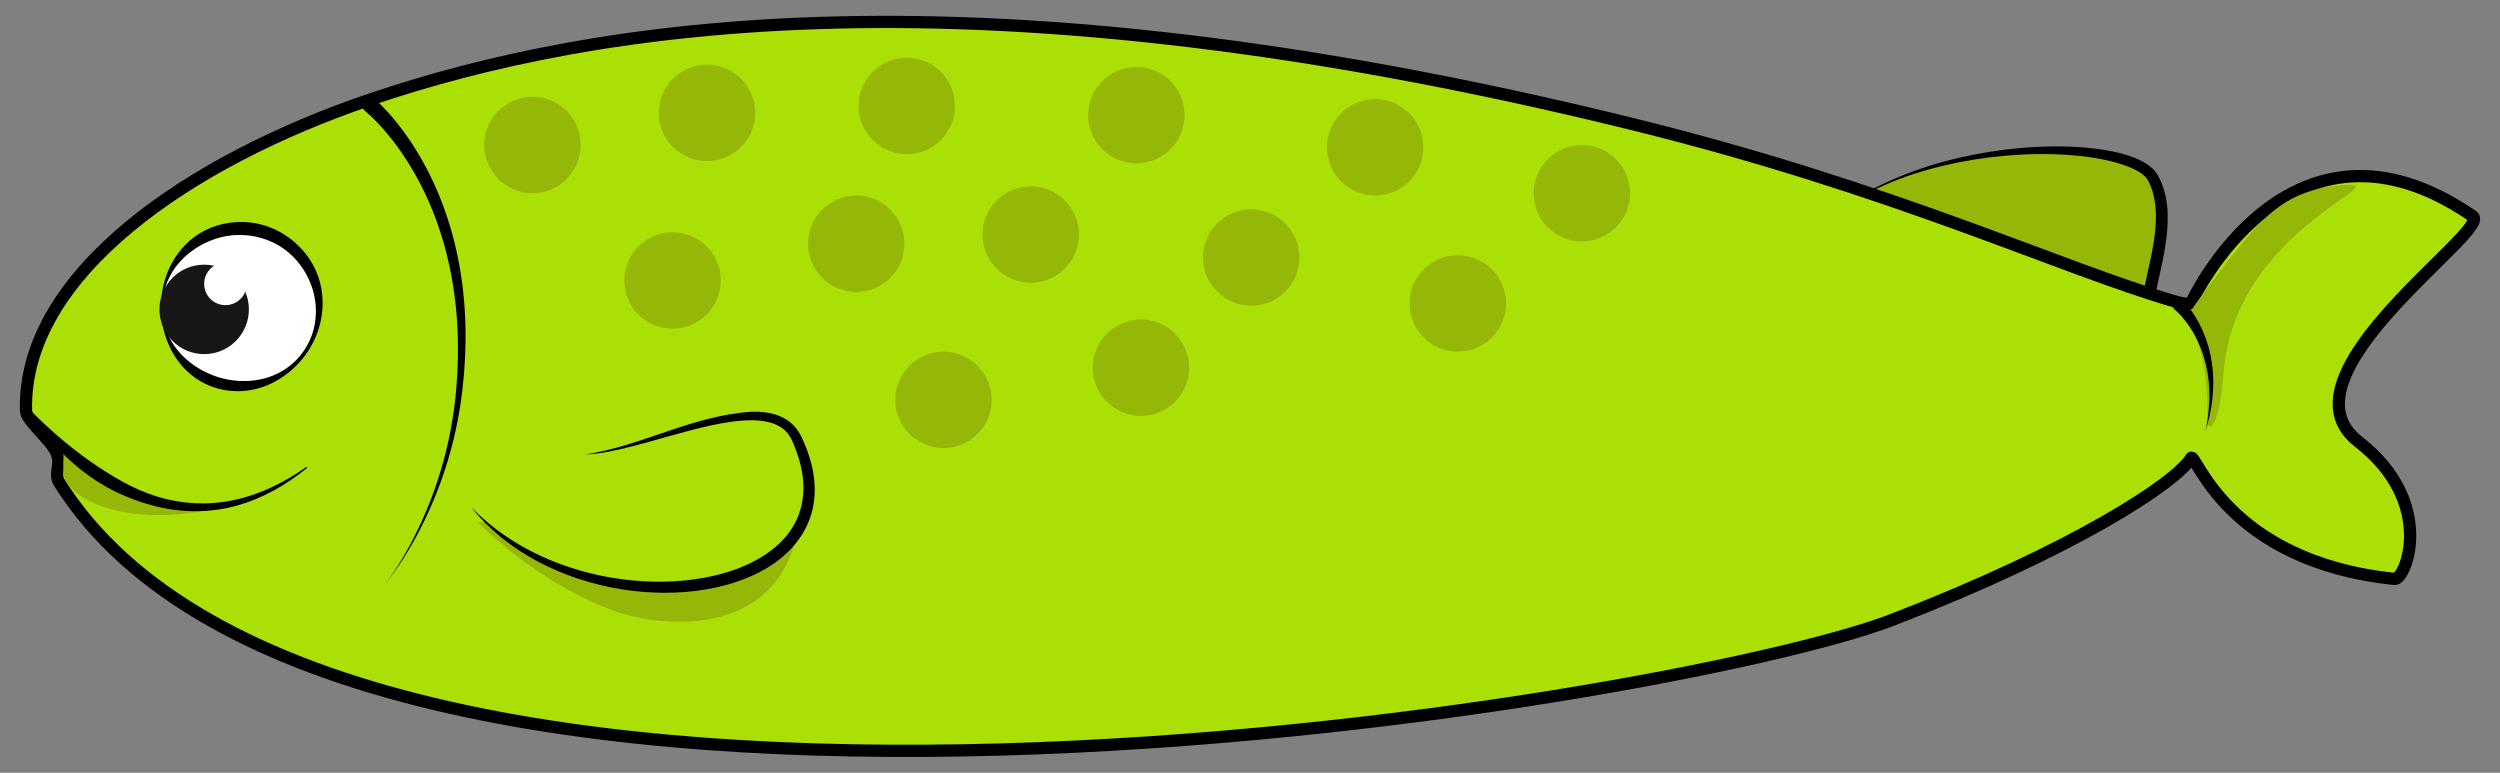 <?xml version="1.0" encoding="iso-8859-1"?>
<!-- Generator: Adobe Illustrator 21.1.0, SVG Export Plug-In . SVG Version: 6.00 Build 0)  -->
<svg version="1.1" id="Layer_1" xmlns="http://www.w3.org/2000/svg" xmlns:xlink="http://www.w3.org/1999/xlink" x="0px" y="0px"
	 viewBox="0 0 816.557 252.416" style="enable-background:new 0 0 816.557 252.416;" xml:space="preserve">
<rect x="0" y="0" width="816.557" height="252.416" fill="#808080" stroke="none"/>
<g>
	<path style="fill-rule:evenodd;clip-rule:evenodd;fill:#95B708;" d="M584.125,86.192c26.099-43.069,111.079-42.983,119.099-28.069
		c10.345,19.237-11.625,49.21,3,56C719.685,120.373,565.519,116.898,584.125,86.192z"/>
	<path d="M584.125,86.192c3.551-5.907,8.269-11.074,13.635-15.392c5.359-4.339,11.311-7.931,17.565-10.852
		c12.51-5.881,26.073-9.41,39.823-11.101c6.884-0.829,13.836-1.195,20.804-0.947c3.483,0.127,6.97,0.411,10.447,0.929
		c3.472,0.538,6.955,1.241,10.349,2.544c1.694,0.657,3.378,1.438,4.968,2.571c0.793,0.564,1.561,1.232,2.243,2.054
		c0.338,0.41,0.652,0.881,0.915,1.365c0.192,0.352,0.436,0.828,0.626,1.237c1.59,3.386,2.34,7.083,2.493,10.696
		c0.294,7.269-1.262,14.205-2.702,20.927c-0.744,3.36-1.521,6.686-1.982,9.966c-0.443,3.237-0.611,6.605,0.524,9.087
		c0.563,1.226,1.454,2.164,2.656,2.858c0.152,0.084,0.305,0.168,0.464,0.245l0.347,0.176c0.171,0.091,0.305,0.171,0.483,0.294
		c0.18,0.134,0.364,0.26,0.62,0.566c0.126,0.155,0.266,0.362,0.381,0.652c0.12,0.309,0.186,0.721,0.119,1.122
		c-0.155,0.827-0.59,1.198-0.818,1.402c-0.254,0.208-0.458,0.319-0.635,0.409c-0.685,0.323-1.158,0.419-1.653,0.536
		c-0.485,0.107-0.945,0.182-1.402,0.249c-3.609,0.478-7.055,0.541-10.54,0.602c-6.946,0.072-13.853-0.25-20.75-0.659
		c-6.896-0.429-13.776-1.017-20.639-1.763c-13.715-1.515-27.398-3.57-40.787-6.923c-6.676-1.691-13.33-3.694-19.49-6.82
		c-3.029-1.592-6.053-3.487-8.076-6.323c-0.99-1.409-1.616-3.113-1.565-4.848C582.583,89.316,583.231,87.654,584.125,86.192z
		 M584.125,86.192c-0.883,1.468-1.517,3.134-1.54,4.86c-0.037,1.727,0.596,3.412,1.589,4.804c2.029,2.802,5.053,4.667,8.083,6.231
		c3.066,1.559,6.316,2.722,9.589,3.761c3.28,1.027,6.611,1.887,9.962,2.65c6.708,1.51,13.511,2.558,20.325,3.443
		c6.818,0.87,13.661,1.526,20.514,2.023c13.698,0.971,27.469,1.41,41.129,0.974c3.392-0.128,6.846-0.283,10.057-0.783
		c0.393-0.066,0.782-0.139,1.136-0.226c0.341-0.078,0.708-0.202,0.798-0.256c0.016-0.007-0.003-0.009-0.091,0.063
		c-0.064,0.068-0.352,0.263-0.472,0.875c-0.045,0.294-0.003,0.597,0.084,0.805c0.072,0.19,0.156,0.307,0.213,0.378
		c0.12,0.138,0.131,0.133,0.136,0.142l-0.302-0.148c-0.23-0.105-0.458-0.222-0.684-0.343c-1.822-0.954-3.437-2.618-4.306-4.532
		c-0.894-1.909-1.184-3.9-1.253-5.773c-0.063-1.885,0.093-3.701,0.324-5.474c0.478-3.544,1.24-6.939,1.973-10.303
		c1.497-6.688,2.992-13.352,2.763-19.902c-0.129-3.253-0.682-6.453-1.975-9.338c-0.167-0.375-0.307-0.67-0.518-1.078
		c-0.145-0.274-0.3-0.527-0.504-0.788c-0.407-0.513-0.93-1.005-1.53-1.45c-1.196-0.897-2.64-1.625-4.14-2.24
		c-3.022-1.215-6.29-2.06-9.598-2.678c-3.315-0.616-6.69-1.016-10.082-1.261c-6.787-0.486-13.639-0.374-20.452,0.2
		c-6.814,0.583-13.599,1.641-20.271,3.211c-6.666,1.582-13.242,3.642-19.527,6.416c-6.27,2.785-12.307,6.186-17.7,10.464
		C592.47,75.188,587.72,80.311,584.125,86.192z"/>
</g>
<path style="fill-rule:evenodd;clip-rule:evenodd;fill:#ABE007;stroke:#000000;stroke-width:4;stroke-linecap:round;stroke-linejoin:round;stroke-miterlimit:10;" d="
	M19.393,157.672c-2.015-3.206,0.918-5.635-1.033-9.96c-1.948-4.324-9.773-10.348-9.861-13.498C7.247,89.627,62,52.484,121,32.484
	c72.879-24.705,197-45,412,8c86.19,21.247,140.036,47.18,177.579,58.03c4.296,1.242,5.073,0.436,5.073,0.436s32-69.667,92-28.333
	c6.57,4.526-65.085,52.099-37.333,73.643c25.718,19.965,15.335,45.196,11.819,44.834c-55.25-5.688-65.071-41.858-66.485-39.501
	c-4.881,8.134-38.312,30.002-97.652,52.891C548,229.484,110.914,303.294,19.393,157.672z"/>
<g>
	<g>
		<circle style="fill-rule:evenodd;clip-rule:evenodd;fill:#FFFFFF;" cx="78.512" cy="100.362" r="25.735"/>
		<path d="M52.977,100.361c-0.019,3.351,0.771,6.685,2.228,9.655c1.445,2.981,3.573,5.559,6.011,7.643
			c2.438,2.098,5.209,3.7,8.126,4.847c2.907,1.154,6.035,1.806,9.15,1.927c3.194,0.131,6.378-0.268,9.449-1.309
			c3.063-1.03,5.933-2.753,8.312-5.022c2.364-2.281,4.24-5.084,5.414-8.149c1.211-3.051,1.625-6.384,1.487-9.577
			c-0.367-6.501-3.279-12.54-7.773-16.881c-4.509-4.35-10.717-6.71-16.84-6.735c-6.264-0.1-12.349,2.245-17.294,6.335
			c-2.436,2.078-4.562,4.651-6.01,7.626c-0.751,1.475-1.273,3.062-1.676,4.677C53.183,97.022,53.011,98.69,52.977,100.361z
			 M52.576,100.364c-0.019-6.753,2.15-13.712,6.807-19.13c2.305-2.695,5.225-4.961,8.54-6.432c3.286-1.52,6.979-2.238,10.561-2.308
			c3.692-0.002,7.325,0.692,10.675,2.162c3.342,1.456,6.372,3.575,8.879,6.179c2.51,2.599,4.495,5.699,5.736,9.062
			c1.262,3.352,1.737,6.975,1.566,10.452c-0.33,7.074-3.394,13.7-8.174,18.67c-2.385,2.496-5.22,4.597-8.383,6.145
			c-3.152,1.545-6.708,2.47-10.252,2.599c-3.623,0.123-7.234-0.548-10.55-1.981c-3.31-1.432-6.244-3.652-8.569-6.32
			C54.758,114.053,52.598,107.108,52.576,100.364z"/>
	</g>
	<circle style="fill-rule:evenodd;clip-rule:evenodd;fill:#171516;" cx="66.687" cy="101.058" r="14.607"/>
	<circle style="fill-rule:evenodd;clip-rule:evenodd;fill:#FFFFFF;" cx="73.643" cy="92.711" r="6.956"/>
</g>
<path style="fill-rule:evenodd;clip-rule:evenodd;fill:#95B708;" d="M169.059,172.044l-13.068-1.704
	c2.037,2.89,30.677,29.254,57.675,32.254c43.411,4.824,46.498-28.499,46.498-28.499l-67.241,3.63L169.059,172.044z"/>
<g>
	<path style="fill-rule:evenodd;clip-rule:evenodd;fill:#ABE007;" d="M153.97,165.746c38.589,43.639,130.561,29.973,106.272-22.439
		c-8.727-18.833-49.061,3.874-69.03,5.114"/>
	<path d="M153.97,165.746c6.547,6.685,14.311,11.994,22.694,15.845c4.182,1.95,8.524,3.533,12.95,4.788
		c4.419,1.276,8.933,2.211,13.484,2.803c9.092,1.212,18.368,1.126,27.311-0.548c4.465-0.836,8.845-2.101,12.955-3.909
		c4.094-1.821,7.955-4.154,11.142-7.171c3.186-3.005,5.627-6.728,6.856-10.871c1.266-4.131,1.348-8.615,0.516-12.977
		c-0.41-2.184-1.033-4.344-1.812-6.458c-0.392-1.056-0.807-2.108-1.264-3.146c-0.434-0.988-0.929-1.816-1.579-2.608
		c-1.273-1.556-3.049-2.659-5.066-3.309c-2.017-0.658-4.235-0.9-6.471-0.92c-4.491-0.022-9.069,0.736-13.583,1.713
		c-4.52,0.997-9.013,2.229-13.51,3.474c-4.495,1.254-8.987,2.564-13.538,3.684c-4.541,1.112-9.162,2.122-13.844,2.284
		c18.521-2.776,35.039-12.766,54.456-13.951c2.426-0.042,4.919,0.139,7.373,0.861c2.44,0.704,4.851,2.069,6.602,4.097
		c0.87,0.983,1.604,2.167,2.139,3.303c0.519,1.084,1.019,2.182,1.456,3.309c0.885,2.248,1.615,4.576,2.12,6.974
		c1.014,4.776,1.094,9.912-0.315,14.758c-1.395,4.846-4.234,9.211-7.814,12.63c-3.581,3.445-7.827,6.04-12.28,7.954
		c-4.458,1.922-9.125,3.226-13.843,4.075c-4.72,0.861-9.508,1.192-14.273,1.178c-4.767-0.032-9.526-0.402-14.214-1.195
		c-4.689-0.783-9.312-1.917-13.818-3.395c-4.5-1.499-8.872-3.364-13.057-5.571C167.403,179.002,159.808,173.076,153.97,165.746z"/>
</g>
<path style="fill-rule:evenodd;clip-rule:evenodd;fill:#95B708;" d="M721,136.484c0.303-22.729-5.348-26.457-5.348-34.867
	c0-0.666,11.015-15.466,18.348-24.133c9.677-11.437,17.537-15.697,31-17c20.667-2-35.189,13.797-38.682,61.133
	C725,139.484,720.918,142.63,721,136.484z"/>
<g>
	<path d="M712.975,98.117c0.81,0.798,1.39,1.515,2.007,2.305c0.598,0.778,1.156,1.575,1.678,2.392
		c1.046,1.631,1.952,3.336,2.732,5.087c1.558,3.504,2.587,7.206,3.11,10.946c1.057,7.502,0.046,15.063-2.184,22.08
		c1.592-7.192,1.871-14.688,0.217-21.715c-0.818-3.506-2.102-6.878-3.829-9.974c-0.864-1.547-1.833-3.028-2.909-4.41
		c-0.536-0.692-1.1-1.358-1.686-1.993c-0.572-0.617-1.231-1.271-1.781-1.717l-0.022-0.018c-0.859-0.697-0.991-1.959-0.294-2.817
		c0.697-0.859,1.958-0.991,2.817-0.294C712.88,98.028,712.93,98.072,712.975,98.117z"/>
</g>
<path style="fill-rule:evenodd;clip-rule:evenodd;fill:#95B708;" d="M39.747,167.127c-17.5-3.5-19-12-19-12s-0.5-10,1-7.5
	c1.715,2.858,25.833,17.667,36.5,17c10.666-0.667,13.5,1,13.5,1S55.807,170.339,39.747,167.127z"/>
<g>
	<path d="M9.409,133.509c6.146,6.225,12.638,11.937,19.618,16.868c3.487,2.463,7.066,4.76,10.778,6.824
		c3.702,2.08,7.61,3.797,11.673,5.027c8.117,2.48,16.872,2.907,25.241,1.021c8.408-1.78,16.297-5.771,23.407-10.781l0.242,0.318
		c-6.761,5.543-14.574,10.021-23.171,12.405c-4.312,1.159-8.738,1.777-13.244,1.789c-4.482,0.013-8.972-0.566-13.325-1.666
		c-4.36-1.085-8.588-2.667-12.642-4.595c-4.047-1.949-7.85-4.373-11.355-7.138c-3.492-2.786-6.752-5.833-9.702-9.148
		c-2.947-3.312-5.665-6.829-7.845-10.688L9.409,133.509z"/>
</g>
<g>
	<path style="fill-rule:evenodd;clip-rule:evenodd;fill:#ABE007;" d="M121,34.484c0,0,35.581,28.838,29,93c-4,39-24,63-24,63"/>
	<path d="M122.588,32.553c1.505,1.31,2.727,2.586,3.978,3.948c1.229,1.352,2.399,2.743,3.521,4.168
		c2.241,2.851,4.291,5.833,6.165,8.914c3.748,6.162,6.795,12.715,9.169,19.481c4.76,13.546,6.778,27.895,6.639,42.102
		c-0.074,7.113-0.64,14.196-1.71,21.216c-1.085,7.015-2.724,13.937-4.908,20.673c-2.177,6.738-4.892,13.294-8.108,19.585
		c-3.243,6.27-6.901,12.355-11.333,17.843c4.265-5.615,7.73-11.788,10.771-18.12c3.014-6.353,5.516-12.94,7.474-19.676
		c3.963-13.469,5.575-27.536,5.312-41.508c-0.274-13.959-2.676-27.884-7.658-40.822c-2.485-6.463-5.602-12.672-9.353-18.447
		c-1.875-2.886-3.909-5.664-6.103-8.291c-1.097-1.313-2.234-2.587-3.413-3.808c-1.165-1.203-2.433-2.43-3.618-3.397l-0.047-0.039
		c-1.07-0.874-1.229-2.449-0.355-3.519c0.873-1.07,2.448-1.229,3.518-0.355C122.545,32.517,122.571,32.538,122.588,32.553z"/>
</g>
<circle style="fill-rule:evenodd;clip-rule:evenodd;fill:#95B708;" cx="173.918" cy="47.351" r="15.749"/>
<circle style="fill-rule:evenodd;clip-rule:evenodd;fill:#95B708;" cx="230.916" cy="36.852" r="15.749"/>
<circle style="fill-rule:evenodd;clip-rule:evenodd;fill:#95B708;" cx="219.666" cy="91.599" r="15.749"/>
<circle style="fill-rule:evenodd;clip-rule:evenodd;fill:#95B708;" cx="296.162" cy="34.602" r="15.749"/>
<circle style="fill-rule:evenodd;clip-rule:evenodd;fill:#95B708;" cx="279.663" cy="79.6" r="15.749"/>
<circle style="fill-rule:evenodd;clip-rule:evenodd;fill:#95B708;" cx="371.158" cy="37.602" r="15.749"/>
<circle style="fill-rule:evenodd;clip-rule:evenodd;fill:#95B708;" cx="336.659" cy="76.6" r="15.749"/>
<circle style="fill-rule:evenodd;clip-rule:evenodd;fill:#95B708;" cx="308.161" cy="130.597" r="15.749"/>
<circle style="fill-rule:evenodd;clip-rule:evenodd;fill:#95B708;" cx="372.658" cy="120.098" r="15.749"/>
<circle style="fill-rule:evenodd;clip-rule:evenodd;fill:#95B708;" cx="516.651" cy="63.1" r="15.749"/>
<circle style="fill-rule:evenodd;clip-rule:evenodd;fill:#95B708;" cx="476.153" cy="99.098" r="15.749"/>
<circle style="fill-rule:evenodd;clip-rule:evenodd;fill:#95B708;" cx="408.656" cy="84.099" r="15.749"/>
<circle style="fill-rule:evenodd;clip-rule:evenodd;fill:#95B708;" cx="449.154" cy="48.102" r="15.749"/>
</svg>
